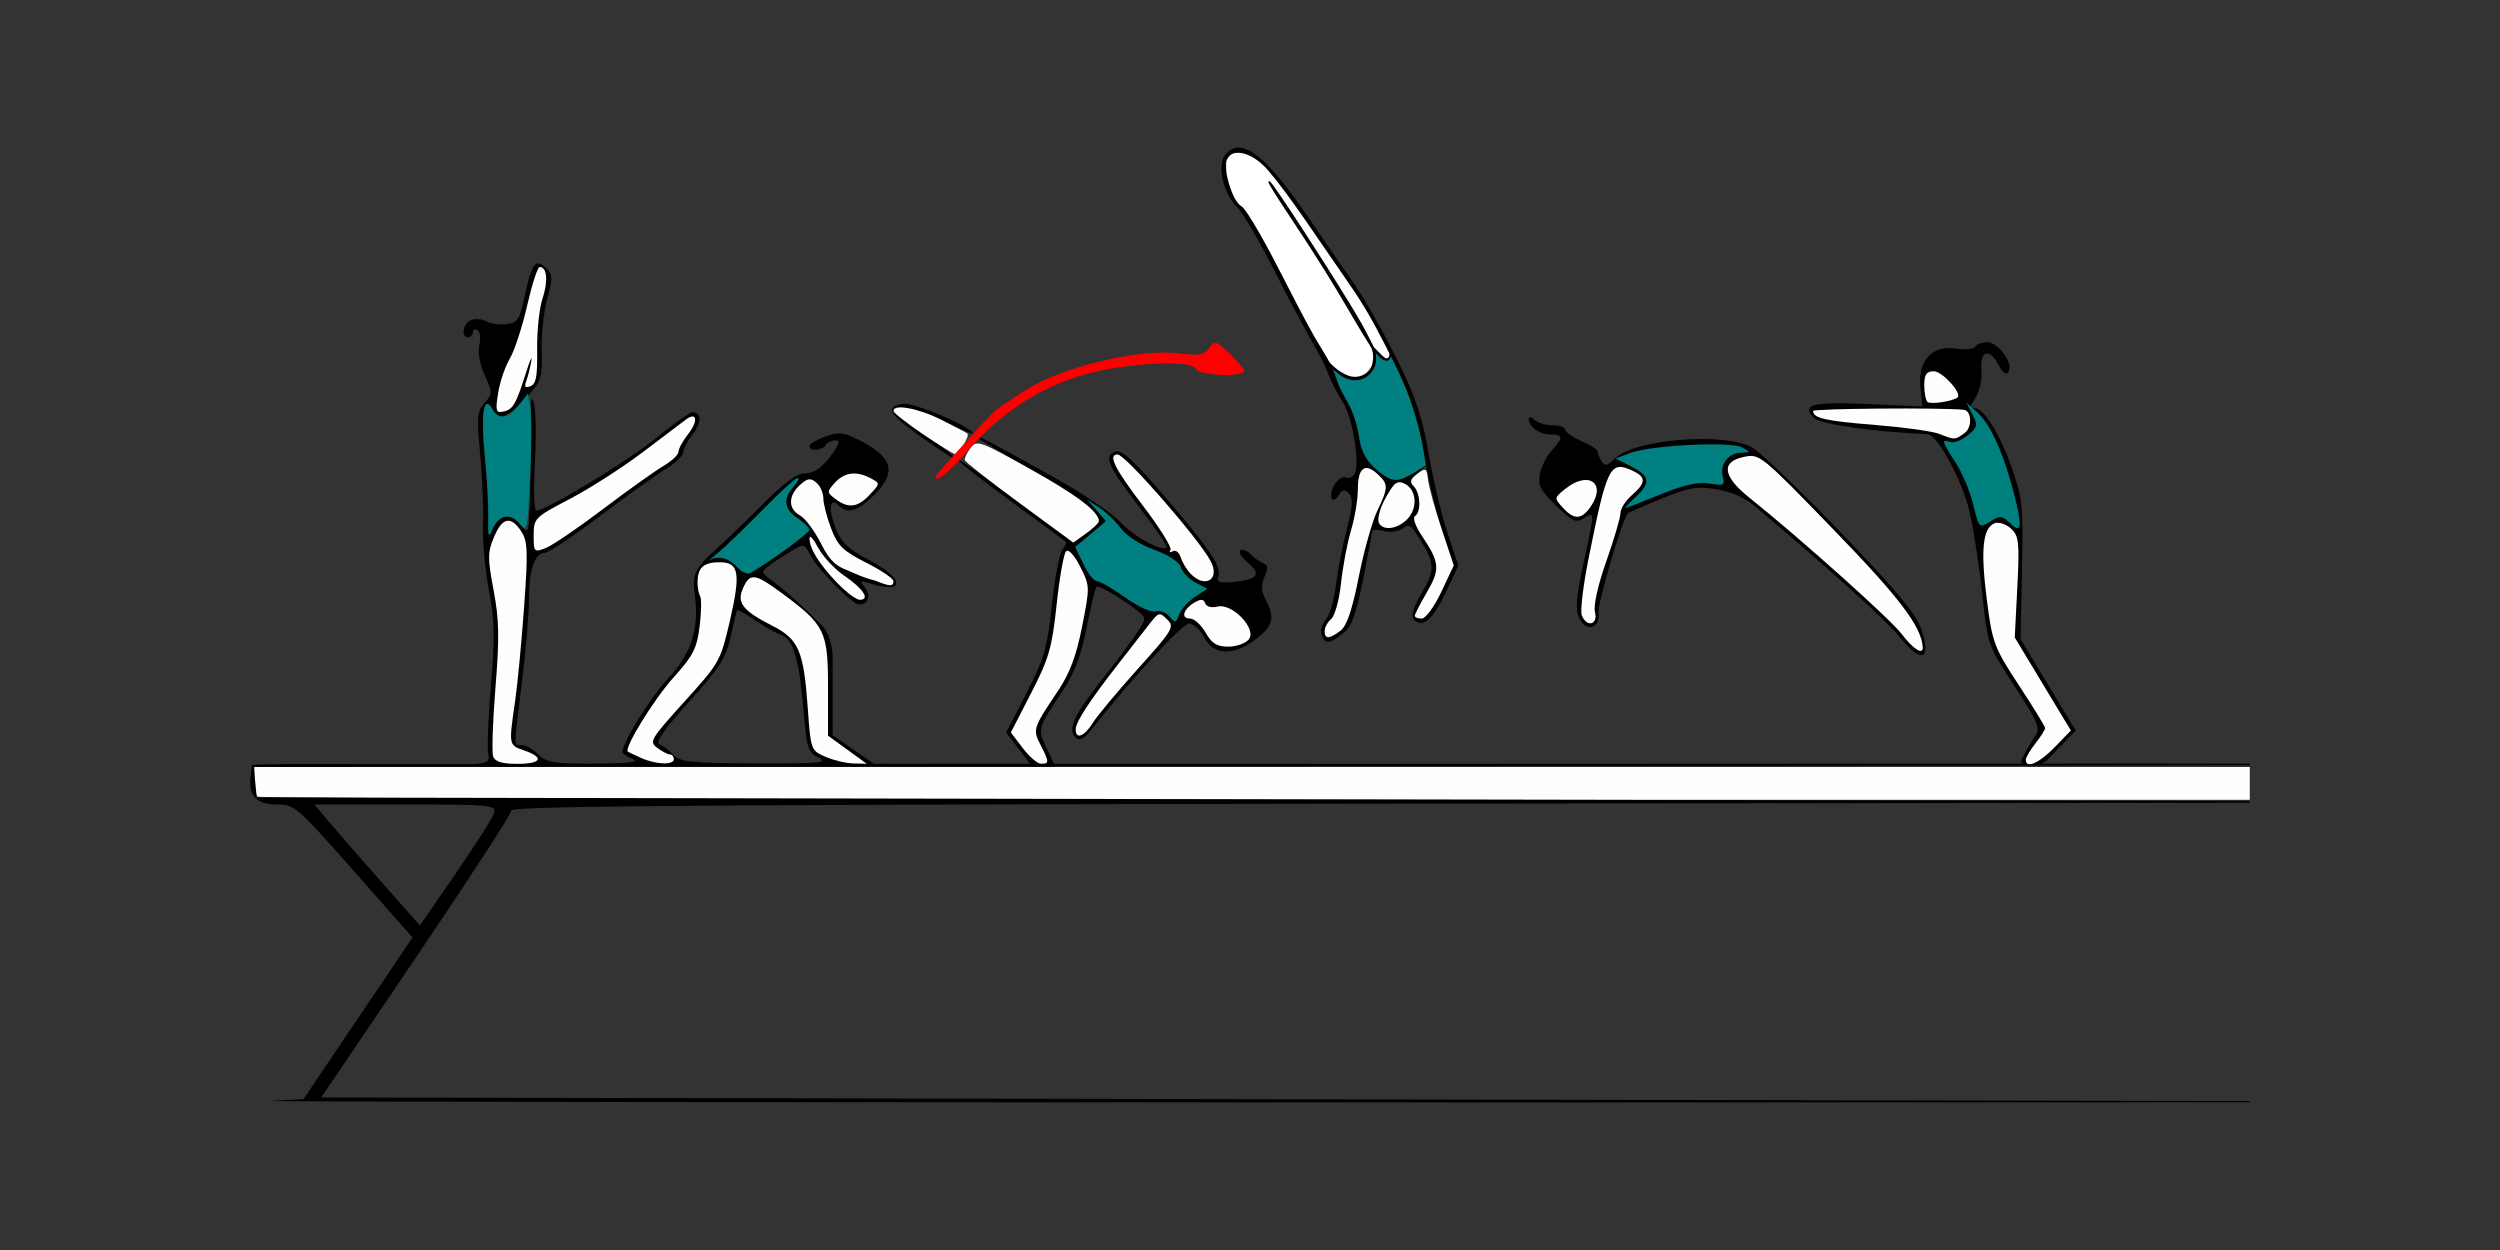 <?xml version="1.0" encoding="UTF-8" standalone="no"?>
<!-- Created with Inkscape (http://www.inkscape.org/) -->

<svg
   xmlns:dc="http://purl.org/dc/elements/1.1/"
   xmlns:cc="http://creativecommons.org/ns#"
   xmlns:rdf="http://www.w3.org/1999/02/22-rdf-syntax-ns#"
   xmlns:svg="http://www.w3.org/2000/svg"
   xmlns="http://www.w3.org/2000/svg"
   xmlns:sodipodi="http://sodipodi.sourceforge.net/DTD/sodipodi-0.dtd"
   xmlns:inkscape="http://www.inkscape.org/namespaces/inkscape"
   id="svg3456"
   version="1.1"
   inkscape:version="0.91 r13725"
   width="500"
   height="250"
   viewBox="0 0 500 250"
   sodipodi:docname="bb740307.svg">
  <rect x="0" y="0" width="500" height="250" fill="#333333" stroke="none"/>
  <defs
     id="defs3460" />
  <sodipodi:namedview
     pagecolor="#b9b9b9"
     bordercolor="#666666"
     borderopacity="1"
     objecttolerance="10"
     gridtolerance="10"
     guidetolerance="10"
     inkscape:pageopacity="0"
     inkscape:pageshadow="2"
     inkscape:window-width="1495"
     inkscape:window-height="976"
     id="namedview3458"
     showgrid="false"
     inkscape:zoom="1.4142136"
     inkscape:cx="300.95"
     inkscape:cy="152.10543"
     inkscape:window-x="0"
     inkscape:window-y="0"
     inkscape:window-maximized="0"
     inkscape:current-layer="svg3456" />
  <g
     id="g5312"
     transform="translate(39.103,11.977)">
    <path
       sodipodi:nodetypes="scscccssssssccsccccccsssssss"
       inkscape:connector-curvature="0"
       id="path5283"
       d="m 358.354,56.457 c -1.02,0 -2.106,0.407 -2.413,0.905 -0.307,0.498 -2.025,0.667 -3.817,0.376 -4.74,-0.772 -7.66,2.359 -7.155,7.668 l 0.372,3.912 -10.936,-0.485 c -11.159,-0.494 -13.376,0.099 -10.639,2.845 1.207,1.21 12.377,2.774 22.607,3.164 2.017,0.077 6.942,9.155 8.442,15.561 0.812,3.467 1.956,10.887 2.542,16.488 1.052,10.046 1.139,10.294 6.456,18.363 4.353,6.607 5.179,8.472 4.292,9.699 -0.604,0.835 -1.601,2.502 -2.215,3.702 l -0.758,1.483 c -0.126,0.791 1.377,0.998 1.75,0.998 0.755,0 2.04,-0.024 3.215,-0.875 l 2.724,-2.819 3.209,-3.322 -5.512,-9.139 -5.512,-9.141 0.281,-13.93 c 0.265,-13.084 0.124,-14.367 -2.322,-21.085 -2.635,-7.238 -6.091,-12.177 -7.787,-11.126 -0.51,0.316 -0.198,-0.543 0.693,-1.907 0.922,-1.412 1.487,-3.825 1.309,-5.599 -0.399,-3.989 1.551,-4.741 3.352,-1.293 0.913,1.747 1.607,2.238 2.079,1.471 1.015,-1.647 -2.058,-5.914 -4.257,-5.914 z"
       style="fill:#000000" />
    <path
       inkscape:connector-curvature="0"
       id="path5716"
       d="m 266.969,71.459 c -0.199,-0.033 -0.322,0.074 -0.322,0.33 0,1.591 2.117,3.127 4.309,3.127 2.584,-10e-6 2.646,0.687 0.289,3.204 -1.001,1.069 -2.06,3.165 -2.353,4.658 -0.453,2.307 0.032,3.264 3.217,6.371 3.294,3.212 3.969,3.519 5.561,2.522 2.228,-1.396 2.229,-1.571 -0.075,9.019 -1.439,6.612 -1.654,9.183 -0.906,10.828 1.376,3.031 4.255,2.325 3.911,-0.958 -0.196,-1.87 4.587,-18.17 5.823,-19.843 0.119,-0.162 3.132,-1.483 6.695,-2.937 5.554,-2.267 7.126,-2.541 11.018,-1.924 2.921,0.463 5.671,1.674 7.716,3.397 14.577,12.283 26.401,22.947 28.903,26.071 4.505,5.624 6.589,4.774 4.294,-1.751 -0.994,-2.825 -5.28,-7.929 -16.115,-19.184 -8.118,-8.434 -16.067,-16.04 -17.665,-16.904 -5.677,-3.07 -23.572,-1.61 -27.406,2.236 -1.497,1.501 -1.996,1.614 -2.64,0.594 -0.437,-0.692 -0.802,-1.591 -0.809,-1.997 -0.008,-0.405 -1.458,-1.341 -3.223,-2.081 -1.765,-0.74 -3.21,-1.752 -3.21,-2.251 0,-0.499 -1.156,-0.908 -2.568,-0.908 -1.412,0 -3.062,-0.497 -3.667,-1.104 -0.306,-0.307 -0.579,-0.48 -0.778,-0.514 z"
       style="fill:#000000" />
    <path
       id="path5393"
       d="m 341.254,114.848 c -2.307,-3.034 -20.364,-19.197 -30.447,-27.253 -5.396,-4.312 -5.791,-7.235 -1.106,-8.196 3.135,-0.643 3.329,-0.486 17.879,14.52 13.249,13.664 17.567,19.35 17.869,23.534 0.121,1.674 -1.892,0.424 -4.196,-2.605 z"
       style="fill:#fefefe"
       inkscape:connector-curvature="0" />
    <path
       id="path5389"
       d="m 277.251,111.067 c -0.328,-0.857 0.278,-5.927 1.346,-11.267 3.703,-18.509 4.292,-19.7 8.739,-17.668 2.829,1.293 2.816,2.404 -0.058,4.911 -1.261,1.1 -2.292,2.719 -2.292,3.6 0,0.88 -1.269,5.206 -2.819,9.614 -1.713,4.868 -2.606,8.868 -2.275,10.19 0.644,2.575 -1.684,3.121 -2.641,0.62 z"
       style="fill:#fefefe"
       inkscape:connector-curvature="0" />
    <path
       id="path5375"
       d="m 273.446,89.543 c -1.713,-1.899 -1.707,-1.953 0.418,-3.679 4.722,-3.836 8.458,-1.232 5.111,3.562 -1.783,2.554 -3.301,2.586 -5.528,0.117 z"
       style="fill:#fefefe"
       inkscape:connector-curvature="0" />
    <path
       id="path3634"
       d="m 288.131,87.311 c 2.998,-2.788 2.749,-4.088 -1.168,-6.087 l -2.956,-1.509 3.011,-1.116 c 4.238,-1.57 20.199,-2.334 22.368,-1.07 1.649,0.961 1.638,1.01 -0.219,1.037 -2.576,0.037 -4.351,2.297 -3.716,4.733 0.464,1.781 0.226,1.909 -2.676,1.437 -2.305,-0.375 -5.015,0.229 -9.8,2.185 -3.638,1.487 -6.777,2.705 -6.977,2.707 -0.2,0.002 0.76,-1.041 2.132,-2.317 z"
       style="fill:#008080"
       inkscape:connector-curvature="0" />
    <path
       id="path5726"
       d="m 68.496,40.71 c -1,0.1 -1.693,2.022 -2.65,6.512 -1.012,4.747 -1.413,5.366 -3.652,5.637 -1.384,0.167 -3.196,-0.084 -4.027,-0.559 -0.831,-0.475 -2.198,-0.6 -3.037,-0.277 -1.647,0.634 -2.13,3.459 -0.592,3.459 0.514,-1e-5 0.934,-0.446 0.934,-0.992 0,-0.546 0.424,-0.732 0.939,-0.412 0.516,0.32 0.674,1.636 0.352,2.926 -0.353,1.411 0.075,3.816 1.074,6.039 1.594,3.546 1.592,3.768 -0.023,5.559 -1.491,1.653 -1.594,2.801 -0.896,10.076 0.433,4.516 0.693,10.868 0.578,14.115 -0.115,3.247 0.418,9.218 1.184,13.268 1.136,6.007 1.212,9.478 0.414,18.854 -0.538,6.32 -0.792,12.461 -0.566,13.646 0.39,2.045 0.098,2.171 -5.742,2.479 -2.592,0.146 48.43,0.263 118.945,0.297 l 0,-0.541 -0.023,0 -1.582,-3.328 c -1.746,-3.673 -1.709,-3.798 3.326,-11.303 2.286,-3.407 3.636,-6.978 4.752,-12.561 0.858,-4.29 1.75,-7.989 1.982,-8.223 0.413,-0.414 4.882,2.205 8.305,4.867 1.642,1.278 1.643,1.43 0.041,3.984 -0.916,1.461 -4.068,5.699 -7.006,9.416 -5.883,7.445 -7.175,10.217 -5.52,11.85 0.827,0.815 1.635,0.394 3.316,-1.734 7.988,-10.107 17.988,-20.974 19.352,-21.029 0.886,-0.036 2.263,1.201 3.061,2.748 1.883,3.653 5.857,3.79 10.344,0.357 3.467,-2.653 3.857,-4.218 1.959,-7.857 -0.906,-1.737 -0.966,-2.931 -0.23,-4.613 0.747,-1.708 0.7,-2.367 -0.184,-2.662 -0.646,-0.216 -1.817,-1.037 -2.604,-1.826 -0.786,-0.789 -1.725,-1.137 -2.086,-0.773 -0.361,0.364 0.322,1.457 1.518,2.43 2.805,2.282 2.029,3.409 -2.656,3.857 -2.877,0.275 -3.65,0.061 -3.279,-0.906 0.666,-1.74 -0.856,-4.382 -6.316,-10.975 -9.439,-11.396 -12.792,-14.743 -14.221,-14.193 -2.386,0.919 -1.611,2.747 4.625,10.922 3.315,4.345 5.851,8.074 5.637,8.289 -0.928,0.931 -6.758,-2.281 -9.328,-5.139 -1.542,-1.715 -7.64,-5.802 -13.551,-9.086 -14.094,-7.829 -14.953,-8.278 -14.953,-7.783 0,0.231 4.721,3.059 10.492,6.285 9.379,5.243 13.682,8.494 13.775,10.406 0.017,0.352 -1.125,1.466 -2.539,2.477 l -2.572,1.836 -8.877,-6.535 c -13.43,-9.887 -14.018,-10.296 -14.018,-9.809 0,0.249 4.731,3.921 10.514,8.16 5.783,4.24 10.679,7.851 10.881,8.025 0.202,0.174 -0.107,0.892 -0.688,1.594 -0.58,0.701 -1.524,5.667 -2.096,11.037 -0.917,8.607 -1.521,10.696 -5.094,17.639 l -4.053,7.877 2.389,3.139 2.387,3.141 -15.596,0 -15.598,0 -4.141,-2.857 -4.141,-2.857 0,-9.934 0,-5.48 c 0,-3.043 -1.156,-5.574 -2.17,-6.588 l -2.27,-2.232 c -2.442,-2.403 -5.7,-5.27 -7.242,-6.371 -2.749,-1.963 -2.766,-2.029 -0.934,-3.396 1.028,-0.767 3.005,-2.071 4.393,-2.896 2.411,-1.434 2.572,-1.405 3.613,0.635 1.521,2.978 8.495,10.104 9.889,10.104 1.863,-10e-6 2.457,-1.838 1.117,-3.457 -1.099,-1.329 -0.975,-1.415 1.088,-0.756 7.06,2.257 6.936,-0.934 -0.182,-4.67 -4.258,-2.235 -5.601,-3.521 -6.752,-6.459 -1.496,-3.82 -1.125,-6.236 0.678,-4.428 1.713,1.718 3.685,1.153 6.904,-1.977 4.877,-4.742 3.96,-7.841 -3.379,-11.402 -2.665,-1.293 -3.705,-1.362 -6.309,-0.418 -1.715,0.622 -3.117,1.467 -3.117,1.879 0,1.075 2.585,0.927 3.271,-0.188 0.318,-0.516 1.204,-0.938 1.971,-0.938 1.026,0 0.737,0.866 -1.1,3.281 -1.708,2.246 -3.252,3.281 -4.893,3.281 -1.715,0 -4.188,1.801 -8.688,6.328 -3.46,3.48 -8.05,7.884 -10.203,9.785 -3.832,3.384 -3.648,5.41 -3.297,7.973 0.964,7.033 -0.576,11.909 -5.398,17.08 -3.523,3.778 -9.047,12.701 -9.047,14.613 0,0.292 0.945,0.913 2.102,1.379 1.468,0.592 -0.788,0.867 -7.477,0.908 -8.38,0.052 -9.812,-0.176 -11.447,-1.816 -1.028,-1.031 -2.5,-1.875 -3.271,-1.875 -1.691,0 -1.691,1.041 0.008,-12.621 0.767,-6.168 1.395,-13.683 1.395,-16.701 0,-5.817 1.142,-9.115 3.158,-9.115 0.673,0 5.601,-3.288 10.949,-7.309 5.348,-4.02 11.301,-8.275 13.229,-9.453 1.928,-1.178 3.504,-2.682 3.504,-3.344 0,-0.662 0.868,-2.312 1.93,-3.666 1.837,-2.342 1.785,-4.354 -0.113,-4.354 -0.483,0 -3.719,2.306 -7.189,5.125 -5.699,4.629 -22.087,14.562 -24.025,14.562 -0.431,0 -0.549,-4.324 -0.264,-9.609 0.285,-5.285 0.191,-10.664 -0.209,-11.953 -0.509,-1.641 -0.695,-0.658 -0.621,3.281 0.058,3.094 0.004,9.574 -0.121,14.4 -0.225,8.69 -0.244,8.755 -1.951,6.641 -2.022,-2.505 -4.451,-1.992 -5.689,1.203 -0.639,1.647 -0.801,1.068 -0.721,-2.557 0.057,-2.578 -0.251,-8.134 -0.684,-12.348 -0.853,-8.314 -0.221,-12.434 1.449,-9.449 1.376,2.458 2.805,2.018 6.609,-2.037 3.275,-3.492 3.441,-3.974 3.301,-9.609 -0.081,-3.263 0.428,-7.964 1.131,-10.447 1.139,-4.024 1.111,-4.681 -0.256,-6.053 -0.635,-0.637 -1.153,-0.967 -1.607,-0.922 z M 52.784,141.038 c 0.004,-2.6e-4 -0.024,2.5e-4 -0.02,0 l 0,0.002 c 0.008,-4.4e-4 0.011,-0.002 0.02,-0.002 z M 141.606,68.786 c -3.858,0.448 -3.006,2.031 3.586,6.664 3.341,2.349 6.284,4.289 6.541,4.312 0.981,0.09 -6.216,-5.526 -9.111,-7.109 -7.31,-3.997 -0.582,-4.259 7.27,-0.283 3.069,1.554 5.58,2.615 5.58,2.357 0,-1.211 -11.642,-6.199 -13.865,-5.941 z m -33.164,41.25 c 0.41,0.092 1.872,0.946 3.533,2.076 1.898,1.292 4.234,2.599 5.191,2.904 2.348,0.748 3.595,4.966 4.43,14.992 0.639,7.674 0.898,8.492 3.035,9.574 1.972,0.999 0.007,1.173 -12.617,1.119 -13.135,-0.057 -15.139,-0.269 -16.473,-1.744 -0.835,-0.924 -2.096,-1.876 -2.803,-2.117 -0.856,-0.292 1.13,-3.113 5.949,-8.449 6.135,-6.793 7.405,-8.776 8.346,-13.039 0.61,-2.765 1.196,-5.154 1.301,-5.309 0.013,-0.019 0.049,-0.02 0.107,-0.008 z"
       style="fill:#000000"
       inkscape:connector-curvature="0" />
    <path
       id="path5407"
       d="m 59.537,139.357 c -0.302,-0.79 -0.1,-6.975 0.449,-13.744 0.815,-10.052 0.748,-13.629 -0.366,-19.519 -1.21,-6.399 -1.203,-7.597 0.061,-10.631 1.656,-3.976 3.387,-4.34 5.47,-1.151 1.287,1.971 1.363,3.93 0.578,14.949 -0.497,6.974 -1.317,15.551 -1.823,19.06 -1.27,8.814 -1.291,8.703 1.847,9.801 4.093,1.431 3.428,2.672 -1.431,2.672 -2.942,0 -4.403,-0.439 -4.784,-1.437 z"
       style="fill:#fefefe"
       inkscape:connector-curvature="0" />
    <path
       id="path5405"
       d="m 89.118,139.609 c -1.285,-0.582 -2.47,-1.144 -2.633,-1.25 -0.898,-0.58 5.198,-10.504 9.123,-14.851 3.931,-4.354 4.662,-5.788 5.215,-10.225 0.353,-2.838 0.395,-5.563 0.092,-6.055 -0.462,-0.75 -0.869,-3.8 0.037,-5.304 0.899,-1.493 3.104,-1.443 4.009,-1.443 3.693,0 4.086,2.228 1.997,11.327 -1.939,8.448 -2.072,8.688 -9.172,16.533 -6.812,7.527 -7.107,8.032 -5.421,9.269 0.981,0.72 2.124,1.308 2.54,1.308 0.416,0 0.756,0.422 0.756,0.938 0,1.227 -3.586,1.091 -6.542,-0.248 z"
       style="fill:#fefefe"
       inkscape:connector-curvature="0" />
    <path
       id="path5403"
       d="m 125.944,139.368 c -2.845,-1.252 -2.903,-1.412 -3.479,-9.555 -0.825,-11.66 -1.799,-13.941 -7.108,-16.639 -5.958,-3.029 -7.177,-4.609 -5.835,-7.564 1.39,-3.06 2.337,-2.935 7.7,1.014 8.649,6.369 9.279,7.643 9.279,18.767 l 0,9.766 3.879,2.818 3.879,2.818 -2.71,-0.076 c -1.491,-0.042 -4.012,-0.65 -5.604,-1.35 z"
       style="fill:#fefefe"
       inkscape:connector-curvature="0" />
    <path
       id="path5401"
       d="m 165.457,137.654 -2.388,-3.14 4.053,-7.876 c 3.578,-6.953 4.175,-9.026 5.099,-17.691 0.575,-5.398 1.424,-10.195 1.887,-10.658 0.498,-0.499 1.65,0.749 2.825,3.059 1.959,3.852 1.964,4.006 0.388,11.967 -1.164,5.879 -2.464,9.358 -4.798,12.836 -5.028,7.494 -5.114,7.759 -3.527,10.837 1.756,3.407 1.771,3.805 0.139,3.805 -0.71,0 -2.365,-1.413 -3.679,-3.14 z"
       style="fill:#fefefe"
       inkscape:connector-curvature="0" />
    <path
       id="path5399"
       d="m 176.034,133.894 c 0,-1.482 2.699,-5.606 8.745,-13.362 2.366,-3.036 5.123,-6.574 6.125,-7.863 1.711,-2.2 1.921,-2.247 3.427,-0.766 1.511,1.486 1.173,2.057 -5.828,9.844 -4.087,4.546 -8.154,9.426 -9.037,10.844 -1.713,2.75 -3.432,3.403 -3.432,1.303 z"
       style="fill:#fefefe"
       inkscape:connector-curvature="0" />
    <path
       id="path5391"
       d="m 202.012,114.538 c -0.876,-1.544 -2.277,-2.807 -3.115,-2.807 -1.893,0 -1.363,-1.87 0.911,-3.214 1.26,-0.744 1.81,-0.701 2.125,0.166 0.248,0.685 1.271,0.957 2.464,0.657 2.965,-0.746 7.955,4.509 6.245,6.577 -0.655,0.792 -2.507,1.437 -4.114,1.434 -2.266,-0.005 -3.281,-0.637 -4.515,-2.813 z"
       style="fill:#fefefe"
       inkscape:connector-curvature="0" />
    <path
       id="path5387"
       d="m 128.203,104.466 c -3.577,-3.754 -5.465,-6.845 -5.401,-8.845 0.021,-0.678 0.802,0.202 1.733,1.957 0.932,1.755 3.299,4.286 5.26,5.625 3.785,2.585 5.185,4.779 3.048,4.779 -0.71,0 -2.798,-1.582 -4.64,-3.516 z"
       style="fill:#fefefe"
       inkscape:connector-curvature="0" />
    <path
       id="path5383"
       d="m 135.994,104.17 c -2.98,-0.799 -3.615,-1.266 -5.739,-2.139 -2.029,-0.808 -3.287,-1.601 -5.124,-5.237 -1.301,-2.576 -3.208,-5.135 -4.236,-5.688 -2.385,-1.28 -2.393,-3.923 -0.019,-6.079 1.515,-1.376 2.109,-1.466 3.271,-0.499 0.781,0.65 1.419,2.065 1.419,3.145 0,1.08 0.699,3.799 1.553,6.042 1.323,3.476 2.359,4.487 7.009,6.842 3.001,1.52 5.457,3.179 5.457,3.687 0,1.106 -0.689,1.092 -3.591,-0.075 z"
       style="fill:#fefefe"
       inkscape:connector-curvature="0" />
    <path
       id="path5381"
       d="m 199.059,102.82 c -0.774,-0.776 -1.676,-2.259 -2.003,-3.295 -0.328,-1.036 -1.051,-1.601 -1.607,-1.256 -0.556,0.345 -0.764,0.225 -0.461,-0.267 0.303,-0.492 -2.155,-4.442 -5.463,-8.778 -5.737,-7.519 -7.115,-10.305 -5.099,-10.305 1.538,0 16.291,16.918 18.615,21.348 1.897,3.616 -1.043,5.501 -3.982,2.553 z"
       style="fill:#fefefe"
       inkscape:connector-curvature="0" />
    <path
       id="path5379"
       d="m 67.632,95.068 c 0.01,-3.401 0.198,-3.59 7.2,-7.242 3.954,-2.062 10.534,-6.281 14.622,-9.375 4.087,-3.094 7.977,-6.032 8.643,-6.529 2.179,-1.627 2.494,0.279 0.473,2.856 -1.087,1.386 -1.976,3.005 -1.976,3.597 0,0.593 -1.367,1.878 -3.037,2.855 -1.671,0.978 -7.125,4.871 -12.12,8.652 -4.996,3.781 -10.147,7.28 -11.449,7.776 -2.27,0.866 -2.365,0.76 -2.356,-2.59 z"
       style="fill:#fefefe"
       inkscape:connector-curvature="0" />
    <path
       id="path5377"
       d="m 164.812,88.64 c -5.908,-4.342 -10.832,-8.2 -10.943,-8.573 -0.111,-0.373 0.392,-1.467 1.118,-2.429 1.257,-1.667 1.822,-1.47 11.862,4.143 9.423,5.268 13.733,8.521 13.826,10.434 0.017,0.352 -1.128,1.467 -2.545,2.48 l -2.577,1.84 z"
       style="fill:#fefefe"
       inkscape:connector-curvature="0" />
    <path
       id="path5373"
       d="m 127.978,87.81 c -1.738,-1.319 -1.741,-1.42 -0.089,-3.251 1.9,-2.106 4.325,-2.401 7.172,-0.872 1.885,1.012 1.884,1.03 -0.224,3.281 -2.411,2.575 -4.275,2.804 -6.859,0.842 z"
       style="fill:#fefefe"
       inkscape:connector-curvature="0" />
    <path
       id="path5371"
       d="m 145.491,74.865 c -3.177,-2.153 -5.805,-4.231 -5.841,-4.618 -0.14,-1.511 4.907,-0.584 9.545,1.753 2.682,1.351 5.015,2.581 5.185,2.732 0.505,0.45 -1.718,4.192 -2.445,4.117 -0.367,-0.038 -3.267,-1.831 -6.444,-3.984 z"
       style="fill:#fefefe"
       inkscape:connector-curvature="0" />
    <path
       id="path3638"
       d="m 60.52,66.635 c 0.354,-2.22 1.406,-5.321 2.338,-6.892 0.932,-1.571 2.49,-6.335 3.463,-10.588 0.973,-4.253 2.097,-7.733 2.499,-7.734 1.48,-0.004 1.744,2.83 0.586,6.287 -0.655,1.955 -1.142,6.579 -1.083,10.275 0.085,5.265 -0.204,6.841 -1.335,7.276 -1.041,0.401 -1.283,0.136 -0.868,-0.948 0.316,-0.827 0.779,-2.625 1.028,-3.995 0.249,-1.37 -0.217,-0.382 -1.035,2.196 -2.038,6.423 -2.637,7.449 -4.566,7.829 -1.472,0.29 -1.593,-0.15 -1.027,-3.707 z"
       style="fill:#fefefe"
       inkscape:connector-curvature="0" />
    <path
       id="path5417"
       d="m 194.776,111.324 c -0.687,-0.83 -1.932,-1.293 -2.766,-1.027 -0.849,0.27 -3.538,-0.959 -6.107,-2.791 -2.525,-1.801 -5.07,-3.274 -5.655,-3.274 -0.585,0 -1.794,-1.534 -2.685,-3.409 l -1.621,-3.409 3.083,-2.584 3.083,-2.584 -1.869,-2.121 -1.869,-2.121 2.383,1.536 c 1.311,0.845 3.244,2.703 4.296,4.13 1.106,1.5 3.927,3.319 6.691,4.314 2.898,1.044 5.003,2.429 5.348,3.519 0.313,0.989 1.63,2.356 2.926,3.037 l 2.357,1.239 -2.472,1.624 c -1.359,0.893 -2.787,2.481 -3.173,3.527 -0.637,1.726 -0.818,1.763 -1.951,0.393 z"
       style="fill:#008080"
       inkscape:connector-curvature="0" />
    <path
       id="path5415"
       d="m 108.257,101.397 c -1.724,-1.911 -4.046,-2.381 -5.68,-1.15 -0.514,0.387 0.336,-0.352 1.889,-1.641 1.552,-1.289 5.608,-5.191 9.012,-8.672 3.404,-3.48 6.531,-6.328 6.948,-6.328 0.417,0 0.062,0.771 -0.789,1.714 -2.187,2.424 -1.921,4.559 0.79,6.341 1.285,0.845 2.336,1.893 2.336,2.33 0,0.648 -7.441,6.105 -11.791,8.648 -0.574,0.335 -1.796,-0.224 -2.715,-1.243 z"
       style="fill:#008080"
       inkscape:connector-curvature="0" />
    <path
       id="path5411"
       d="m 58.553,91.575 c 0.057,-2.578 -0.25,-8.135 -0.682,-12.348 -0.853,-8.314 -0.221,-12.433 1.449,-9.449 1.282,2.292 3.176,2.045 5.323,-0.693 l 1.83,-2.334 0.498,2.568 c 0.274,1.412 0.259,7.705 -0.032,13.984 -0.507,10.919 -0.599,11.331 -2.114,9.453 -1.888,-2.339 -4.346,-1.73 -5.55,1.376 -0.639,1.647 -0.802,1.067 -0.722,-2.557 z"
       style="fill:#008080"
       inkscape:connector-curvature="0" />
    <path
       inkscape:connector-curvature="0"
       id="path3632"
       d="m 147.996,83.326 c 0,-0.275 10.29,-11.67 11.833,-13.103 0.431,-0.4 3.383,-2.376 6.561,-4.391 7.113,-4.511 22.662,-8.161 30.386,-7.133 3.89,0.518 4.896,0.337 5.921,-1.062 1.162,-1.587 1.404,-1.524 4.108,1.068 1.58,1.514 2.873,3.096 2.873,3.516 0,1.281 -9.148,0.89 -9.58,-0.41 -0.565,-1.697 -11.799,-1.367 -20.327,0.597 -9.313,2.145 -18.094,7.522 -24.803,15.188 -4.391,5.017 -6.973,7.139 -6.973,5.731 z"
       style="fill:#fe0000" />
    <path
       sodipodi:nodetypes="ssssssscsssssssssscssssscccssssscssscccccccccscsscccssscccssscccccscsccccsscscscssscccssscccccsscssssccccssc"
       inkscape:connector-curvature="0"
       id="path5730"
       d="m 208.688,17.546 c -1.05,-0.02 -1.957,0.47 -2.758,1.439 -1.667,2.015 -0.367,7.85 2.302,10.337 1.202,1.12 5.068,7.815 8.592,14.877 3.524,7.062 7.439,13.82 8.332,15.529 0.864,1.653 1.28,2.808 2.003,4.553 0.335,0.809 1.359,2.606 2.316,4.181 1.883,3.097 3.379,11.665 2.457,14.074 -0.313,0.818 -1.14,1.268 -1.839,0.999 -0.699,-0.269 -1.766,0.438 -2.37,1.569 -1.239,2.322 -0.361,4.027 0.965,1.874 0.667,-1.083 1.109,-1.139 1.995,-0.25 0.886,0.889 0.792,2.469 -0.422,7.125 -0.858,3.291 -1.834,8.338 -2.17,11.215 -0.335,2.877 -1.245,5.964 -2.023,6.86 -0.778,0.896 -1.164,2.287 -0.856,3.091 0.716,1.873 1.526,1.819 4.258,-0.289 1.728,-1.333 2.612,-3.689 4.018,-10.68 0.992,-4.933 1.807,-9.297 1.813,-9.699 0.005,-0.402 1.083,-0.463 2.394,-0.133 1.332,0.335 2.977,0.105 3.729,-0.521 1.075,-0.895 1.633,-0.676 2.764,1.084 3.754,5.838 3.866,7.032 1.11,11.75 -1.783,3.051 -2.285,4.739 -1.611,5.415 1.746,1.752 3.797,-0.008 6.374,-5.475 l 2.524,-5.354 -2.142,-6.347 c -1.178,-3.491 -2.89,-10.66 -3.804,-15.931 -1.326,-7.642 -2.652,-11.56 -6.543,-19.337 -2.684,-5.364 -6.438,-11.965 -8.344,-14.669 -1.906,-2.704 -5.79,-8.34 -8.631,-12.525 -6.831,-10.062 -11.284,-14.705 -14.435,-14.764 z m -0.353,1.003 c 1.629,-0.091 3.853,0.99 5.786,3.061 1.586,1.7 5.209,6.515 8.051,10.7 2.842,4.185 6.715,9.803 8.606,12.485 0.932,1.321 1.839,2.731 2.701,4.133 0.094,0.15 0.137,0.201 0.264,0.414 0.023,0.038 0.047,0.083 0.069,0.121 0.909,1.504 1.722,2.961 2.421,4.304 0.898,1.658 1.775,3.344 2.594,4.972 -0.047,0.489 -0.139,0.971 -0.571,0.991 -0.549,-0.018 -1.165,-0.841 -1.559,-1.211 -0.599,-0.613 -0.817,-0.705 -1.116,-1.252 -0.099,-0.181 -0.186,-0.321 -0.271,-0.452 -0.422,-0.931 -1.094,-2.254 -1.97,-3.818 -3.775,-6.744 -17.995,-28.771 -18.574,-28.771 -0.552,0 -0.023,0.872 6.347,10.462 2.954,4.446 7.395,11.615 9.87,15.931 1.637,2.855 3.031,5.146 3.898,6.442 0.001,0.002 8.4e-4,0.004 0.002,0.006 0.071,0.141 0.161,0.295 0.269,0.46 0.608,1.053 0.532,3.14 -0.137,4.193 -0.669,1.053 -1.83,1.698 -3.113,1.698 -1.271,0 -2.604,-0.749 -3.608,-1.516 -0.796,-0.608 -1.274,-1.108 -1.482,-1.334 -0.337,-0.647 -0.729,-1.366 -1.266,-2.265 -0.672,-1.018 -1.183,-1.877 -1.716,-2.82 -1.577,-2.729 -3.489,-6.377 -6.109,-11.562 -3.91,-7.738 -7.733,-14.31 -8.497,-14.604 -1.678,-0.646 -3.786,-7.21 -2.986,-9.301 0.358,-0.936 1.121,-1.414 2.098,-1.468 z m 27.663,39.968 c 0.559,0.742 1.403,1.77 2.417,1.651 0.438,-0.11 0.541,-0.538 0.682,-0.868 0.63,1.265 1.247,2.521 1.758,3.624 0.131,0.283 0.244,0.562 0.347,0.84 1.789,3.68 3.692,9.747 4.516,15.15 0.638,4.185 2.232,10.89 3.543,14.901 l 2.384,7.294 -2.505,5.308 c -1.377,2.92 -3.131,5.31 -3.898,5.31 -1.872,-2e-5 -1.79,-0.412 1.048,-5.271 2.685,-4.596 2.56,-5.99 -1.015,-11.275 -1.266,-1.871 -1.881,-3.623 -1.381,-3.933 1.27,-0.788 1.12,-4.602 -0.234,-5.96 -0.88,-0.883 -0.721,-1.479 0.711,-2.667 0.825,-0.684 1.869,-1.574 1.8,-1.594 -0.072,-0.021 -1.313,0.868 -2.53,1.59 -3.426,2.032 -4.517,1.902 -7.714,-0.917 -1.878,-1.657 -2.866,-3.604 -3.238,-6.386 -0.294,-2.201 -1.316,-5.287 -2.271,-6.858 -0.635,-1.044 -1.09,-1.886 -1.373,-2.556 -0.008,-0.014 -0.025,-0.028 -0.032,-0.042 -0.711,-1.393 -0.742,-2.185 -1.611,-4.088 0.259,0.237 0.252,0.242 0.581,0.533 1.182,1.047 2.451,1.777 3.915,1.777 1.453,0 2.78,-0.736 3.541,-1.934 0.621,-0.977 0.909,-2.21 0.557,-3.63 z m -1.674,23.122 c 0.551,0.051 1.219,0.427 1.997,1.133 2.283,2.072 2.282,2.691 -0.008,7.492 -1.014,2.127 -2.671,8.065 -3.684,13.195 -1.268,6.425 -2.391,9.745 -3.608,10.67 -0.972,0.739 -2.088,1.357 -2.479,1.373 -1.207,0.051 -0.784,-2.53 0.604,-3.686 0.723,-0.602 1.605,-3.823 1.962,-7.159 0.356,-3.336 1.257,-8.101 2.003,-10.587 0.746,-2.486 1.357,-6.14 1.357,-8.118 0,-2.969 0.643,-4.427 1.855,-4.314 z m 6.513,2.976 c 0.29,-0.012 0.62,0.082 1.015,0.293 2.475,1.329 2.549,5.098 0.262,7.175 -3.202,2.907 -6.922,1.433 -4.979,-1.974 1.923,-3.372 2.447,-5.442 3.703,-5.495 z"
       style="fill:#000000" />
    <path
       id="path5397"
       d="m 225.833,114.222 c 0,-0.721 0.592,-1.803 1.315,-2.405 0.723,-0.602 1.606,-3.824 1.962,-7.16 0.356,-3.336 1.258,-8.1 2.004,-10.586 0.746,-2.486 1.356,-6.14 1.356,-8.118 0,-4.318 1.361,-5.441 3.852,-3.18 2.283,2.072 2.282,2.691 -0.007,7.492 -1.014,2.127 -2.672,8.064 -3.684,13.194 -1.268,6.425 -2.39,9.745 -3.608,10.67 -2.256,1.714 -3.19,1.741 -3.19,0.093 z"
       style="fill:#fefefe"
       inkscape:connector-curvature="0" />
    <path
       id="path5395"
       d="m 243.848,111.184 c 0,-0.299 1.1,-2.426 2.443,-4.726 2.685,-4.596 2.559,-5.991 -1.016,-11.275 -1.266,-1.871 -1.881,-3.623 -1.381,-3.932 1.27,-0.788 1.121,-4.601 -0.233,-5.959 -0.88,-0.883 -0.721,-1.443 0.711,-2.503 1.7,-1.257 1.868,-1.164 2.13,1.185 0.157,1.403 1.378,5.832 2.713,9.843 l 2.428,7.293 -2.504,5.31 c -1.377,2.92 -3.132,5.31 -3.898,5.31 -0.767,0 -1.394,-0.245 -1.394,-0.544 z"
       style="fill:#fefefe"
       inkscape:connector-curvature="0" />
    <path
       id="path5385"
       d="m 236.749,92.725 c -0.532,-0.864 0.152,-3.629 2.29,-6.831 0.67,-1.003 1.304,-1.934 2.876,-1.09 2.475,1.329 2.486,5.202 0.199,7.279 -1.934,1.756 -4.491,2.062 -5.365,0.643 z"
       style="fill:#fefefe"
       inkscape:connector-curvature="0" />
    <path
       inkscape:connector-curvature="0"
       id="path5761"
       d="m 239.691,83.954 c -0.832,-0.1 -1.691,-0.566 -2.987,-1.622 -0.756,-0.616 -1.696,-1.542 -2.075,-2.044 -1.039,-1.378 -1.549,-2.696 -1.912,-4.936 -0.247,-1.524 -0.58,-2.84 -1.057,-4.176 -0.452,-1.267 -0.822,-2.054 -1.539,-3.273 -0.459,-0.781 -1.08,-1.992 -1.368,-2.668 -0.095,-0.222 -0.324,-0.837 -0.511,-1.367 -0.283,-0.806 -0.427,-1.184 -0.736,-1.925 -0.015,-0.035 0.184,0.122 0.441,0.349 0.962,0.849 1.912,1.41 2.799,1.652 0.397,0.108 0.528,0.123 1.143,0.124 0.589,0.001 0.753,-0.014 1.073,-0.102 1.515,-0.414 2.654,-1.571 3.065,-3.114 0.082,-0.308 0.099,-0.49 0.099,-1.087 4e-5,-0.395 -0.015,-0.808 -0.034,-0.919 l -0.034,-0.202 0.142,0.179 c 0.078,0.099 0.327,0.363 0.553,0.588 0.312,0.31 0.492,0.448 0.746,0.574 0.34,0.168 0.727,0.245 0.951,0.189 0.191,-0.048 0.398,-0.261 0.525,-0.542 l 0.122,-0.269 0.452,0.904 c 0.611,1.221 1.27,2.615 1.532,3.241 0.119,0.284 0.341,0.788 0.493,1.121 1.389,3.028 2.833,7.67 3.679,11.828 0.166,0.814 0.815,4.59 0.792,4.603 -0.006,0.003 -0.394,0.255 -0.861,0.559 -2.932,1.906 -4.281,2.479 -5.494,2.333 z"
       style="fill:#008080;fill-opacity:1;stroke:none;stroke-width:0.5;stroke-miterlimit:4;stroke-dasharray:none" />
    <path
       inkscape:connector-curvature="0"
       id="path5763"
       d="m 231.387,63.348 c -1.178,-0.18 -2.683,-1.028 -3.95,-2.226 -0.538,-0.508 -0.622,-0.624 -1.157,-1.585 -0.317,-0.57 -0.812,-1.408 -1.101,-1.861 -1.514,-2.38 -3.513,-6.078 -7.338,-13.569 -2.256,-4.42 -3.507,-6.763 -5.035,-9.433 -1.852,-3.237 -3.101,-5.118 -3.558,-5.363 -0.923,-0.494 -1.882,-2.233 -2.58,-4.684 -0.416,-1.459 -0.535,-2.195 -0.539,-3.315 -0.003,-0.974 -8.3e-4,-0.987 0.197,-1.405 0.461,-0.972 1.228,-1.379 2.457,-1.304 1.775,0.109 3.928,1.419 5.701,3.469 1.988,2.299 4.966,6.309 8.191,11.033 2.478,3.629 4.861,7.09 6.74,9.79 3.941,5.662 5.399,8.093 8.655,14.431 0.722,1.405 0.732,1.431 0.677,1.712 -0.031,0.157 -0.058,0.301 -0.059,0.321 -0.01,0.129 -0.287,0.313 -0.471,0.313 -0.293,0 -0.553,-0.209 -1.627,-1.307 l -0.923,-0.944 -0.753,-1.49 c -1.25,-2.474 -2.117,-4.005 -4.238,-7.482 -5.338,-8.747 -14.518,-22.827 -15.659,-24.016 -0.243,-0.253 -0.427,-0.273 -0.427,-0.046 0,0.419 0.857,1.797 5.305,8.526 4.652,7.039 7.494,11.599 11.263,18.071 1.535,2.636 2.834,4.791 3.357,5.568 0.535,0.796 0.849,1.458 0.936,1.977 0.121,0.719 0.053,1.811 -0.153,2.451 -0.51,1.584 -2.229,2.623 -3.914,2.365 z"
       style="fill:#ffffff;fill-opacity:1;stroke:none;stroke-width:0.5;stroke-miterlimit:4;stroke-dasharray:none" />
    <path
       style="fill:#fefefe"
       d="m 11.769,141.416 0,2.656 c 0,1.461 0.28,2.938 0.623,3.281 0.343,0.344 115.997,0.625 257.01,0.625 l 141.451,0 0,-6.562 -142.074,0 -257.01,0 z"
       id="path4329"
       inkscape:connector-curvature="0" />
    <path
       style="fill:#000000"
       d="m 410.853,140.741 -392.145,0.092 -7.406,0.115 -0.301,2.635 c -0.407,3.565 1.293,5.334 5.127,5.334 3.787,0 3.813,0.024 16.982,14.945 l 10.293,11.662 -10.91,16.166 -10.91,16.168 -6.543,0.344 c -3.598,0.189 109.953,0.322 252.336,0.297 l 143.477,-0.025 0,-0.236 -135.158,-0.254 -250.561,-0.473 19.02,-28.092 c 10.46,-15.451 19.018,-28.634 19.018,-29.297 -3e-5,-0.978 43.655,-1.247 231.543,-1.436 l 116.139,-0.117 0,-0.326 -141.607,-0.26 -257.008,-0.473 -0.293,-3.047 -0.293,-3.047 257.301,-0.18 c 54.042,-0.038 101.054,-0.099 141.9,-0.166 l 0,-0.33 z m -387.07,8.176 18.205,0 c 16.885,0 18.173,0.119 17.758,1.641 -0.246,0.902 -3.694,6.349 -7.662,12.102 l -7.215,10.459 -7.904,-8.947 c -4.347,-4.921 -9.092,-10.365 -10.543,-12.1 l -2.639,-3.154 z"
       id="path4184"
       inkscape:connector-curvature="0" />
    <path
       inkscape:connector-curvature="0"
       id="path5307"
       d="m 366.054,139.998 c 0,-0.462 0.87,-1.949 1.934,-3.305 1.064,-1.356 1.934,-2.729 1.934,-3.05 0,-0.321 -2.364,-4.18 -5.253,-8.576 -4.964,-7.553 -5.318,-8.503 -6.43,-17.285 -1.247,-9.845 -0.788,-14.196 1.596,-15.114 0.802,-0.309 2.263,0.171 3.248,1.065 1.594,1.447 1.734,2.734 1.278,11.708 l -0.513,10.082 5.609,9.299 5.609,9.299 -3.245,3.358 c -3.074,3.182 -5.766,4.357 -5.766,2.519 z"
       style="fill:#fefefe" />
    <path
       inkscape:connector-curvature="0"
       id="path5293"
       d="m 348.736,74.796 c -1.283,-0.514 -7.014,-1.313 -12.735,-1.774 -10.017,-0.808 -12.488,-1.362 -12.489,-2.802 -1.7e-4,-0.493 25.357,-0.699 30.112,-0.245 1.618,0.155 1.772,3.497 0.213,4.641 -1.942,1.425 -1.992,1.426 -5.101,0.18 z"
       style="fill:#fefefe" />
    <path
       inkscape:connector-curvature="0"
       id="path3382"
       d="m 346.377,68.4 c -0.345,-0.346 -0.627,-1.866 -0.627,-3.377 0,-2.091 0.457,-2.748 1.911,-2.748 1.693,0 5.7,4.414 4.746,5.228 -0.922,0.787 -5.466,1.463 -6.03,0.897 z"
       style="fill:#fefefe" />
    <path
       inkscape:connector-curvature="0"
       id="path3378"
       d="m 362.888,92.629 c -1.409,-1.413 -2.025,-1.5 -3.604,-0.511 -2.63,1.647 -2.536,1.732 -3.807,-3.414 -0.626,-2.534 -2.2,-6.234 -3.499,-8.223 -2.705,-4.144 -2.868,-4.762 -1.07,-4.07 0.71,0.273 2.291,-0.315 3.513,-1.308 1.975,-1.604 2.084,-2.067 0.986,-4.164 l -1.236,-2.36 2.2,1.94 c 2.609,2.301 5.216,8.063 7.303,16.142 1.766,6.836 1.569,8.33 -0.785,5.968 z"
       style="fill:#007f7f" />
  </g>
</svg>
